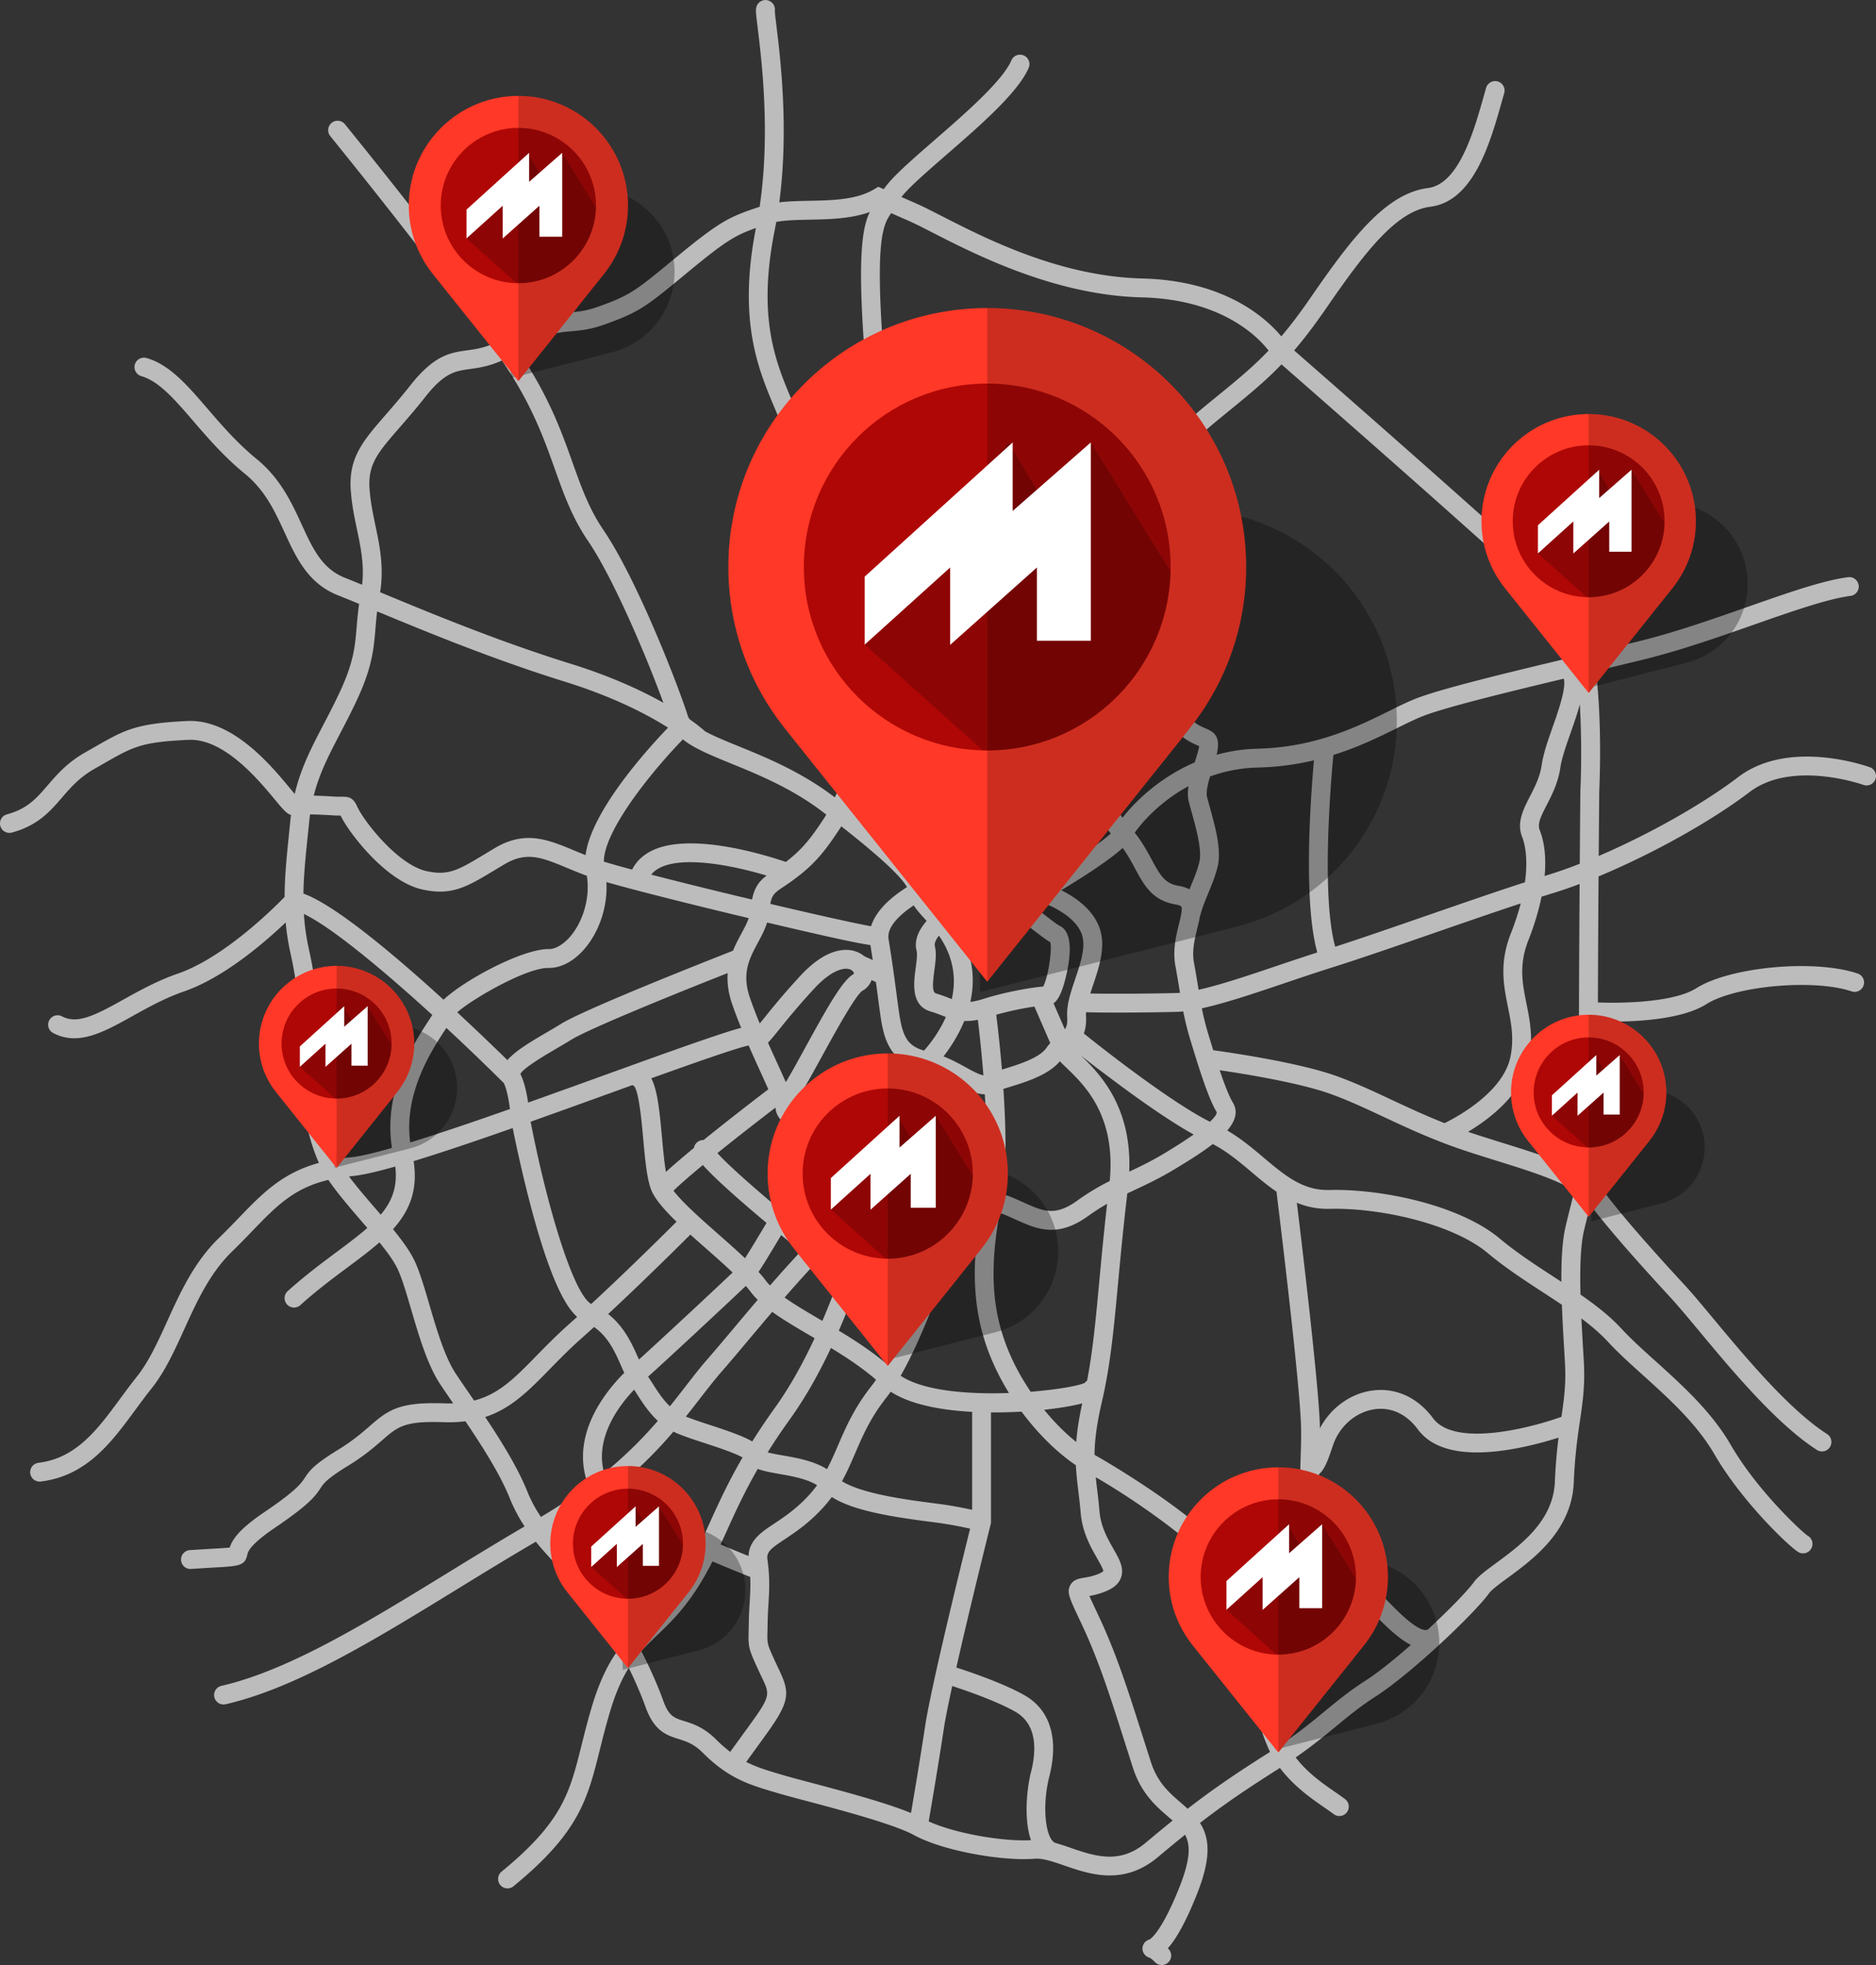 <svg xmlns="http://www.w3.org/2000/svg" width="288.7" height="302.337" viewBox="0 0 288.7 302.337"><rect x="0" y="0" width="288.7" height="302.337" fill="#333333" stroke="none"/><path fill="#BCBCBC" d="M287.744 118.042c-.505-.183-12.438-4.418-20.233 1.506-5.62 4.272-13.904 8.897-21.484 12.148.043-5.795.082-9.837.083-9.958.07-1.535.442-10.64-.518-18.5 2.497-.596 4.93-1.178 7.185-1.727 5.7-1.39 11.796-3.527 17.175-5.414 5.84-2.047 11.354-3.98 14.867-4.42a1.452 1.452 0 0 0-.36-2.88c-3.823.478-9.22 2.37-15.47 4.562-5.315 1.864-11.34 3.978-16.902 5.334-2.176.53-4.52 1.092-6.925 1.664-.61-3.43-1.55-6.36-2.98-7.912-4.24-4.594-36.284-32.64-43.023-38.528 1.5-1.747 3.067-3.793 4.85-6.378 5.862-8.497 10.77-15.052 16.11-15.73 6.677-.848 9.202-9.808 11.046-16.35l.32-1.132a1.45 1.45 0 0 0-2.79-.798l-.324 1.142c-1.532 5.437-3.847 13.653-8.62 14.26-6.532.83-11.852 7.858-18.13 16.96-1.622 2.353-3.062 4.24-4.438 5.86-2.333-2.802-8.673-8.594-21.413-8.905-12.67-.31-24.09-6.15-30.91-9.64-1.48-.755-2.756-1.408-3.744-1.843l-2.398-1.057c1.188-1.508 4.127-4.064 6.992-6.55 5.144-4.47 10.975-9.537 12.597-13.32a1.45 1.45 0 1 0-2.668-1.143c-1.36 3.172-7.168 8.217-11.834 12.27-4 3.477-6.662 5.83-7.798 7.548l-.847-.373-.643.385c-2.72 1.625-6.39 1.698-9.942 1.77-1.625.03-3.193.064-4.65.24 1.495-11.294.164-22.22-.444-27.202-.116-.957-.237-1.944-.244-2.257a1.452 1.452 0 0 0-2.81-.683c-.162.485-.118.896.174 3.29.613 5.024 1.98 16.24.3 27.535-4.487 1.497-5.883 2.044-12.497 7.49l-.964.794c-5.607 4.623-6.468 5.332-11.37 7.082-1.858.664-3.128.776-4.474.894-2.323.206-4.727.416-9.383 3.52-.024.017-.047.03-.07.046-8.45-12.068-24.298-31.59-25.064-32.53a1.45 1.45 0 1 0-2.252 1.83c.186.228 16.225 19.98 24.74 32.083-1.375.557-2.515.716-3.63.87-2.613.36-5.08.7-8.76 5.36-1.42 1.8-2.7 3.27-3.827 4.565-3.437 3.95-5.708 6.56-5.377 11.518.148 2.234.565 4.223.97 6.146.58 2.77 1.13 5.407.784 8.483-.95-.39-1.84-.75-2.672-1.083-3.51-1.394-4.947-4.522-6.61-8.145-1.533-3.335-3.27-7.114-6.936-10.105-3.01-2.453-5.436-5.27-7.577-7.758-3.133-3.64-5.84-6.78-9.384-7.794a1.45 1.45 0 0 0-.797 2.79c2.71.774 5.153 3.61 7.983 6.897 2.22 2.576 4.735 5.498 7.94 8.112 3.145 2.565 4.664 5.87 6.132 9.068 1.763 3.837 3.587 7.805 8.175 9.63 1 .397 2.1.845 3.282 1.332a60.04 60.04 0 0 0-.373 3.516c-.26 3.1-.466 5.548-2.717 10.3-.85 1.796-1.67 3.367-2.462 4.885-1.804 3.457-3.418 6.558-4.355 10.538-.242-.28-.523-.62-.79-.94-2.853-3.44-8.782-10.586-15.716-10.28-7.95.37-9.69 1.368-14.34 4.034-.436.25-.897.514-1.395.796-2.763 1.565-4.362 3.42-5.774 5.06-1.74 2.02-3.114 3.612-6.273 4.475a1.45 1.45 0 0 0 .763 2.8c4.014-1.095 5.89-3.274 7.708-5.38 1.32-1.53 2.683-3.114 5.007-4.43.502-.285.97-.552 1.407-.804 4.558-2.612 5.783-3.314 13.034-3.65 5.47-.273 10.793 6.153 13.348 9.234 1.148 1.384 1.768 2.125 2.447 2.324-.032.256-.064.51-.09.774l-.2 1.974c-.365 3.55-.687 6.705-.695 9.864-1.775 1.828-9.387 9.368-16.414 11.79-3.175 1.096-5.947 2.64-8.393 4-4.47 2.488-7.115 3.833-9.503 2.555a1.452 1.452 0 0 0-1.368 2.558c3.902 2.086 7.785-.075 12.283-2.578 2.34-1.303 4.994-2.78 7.927-3.792 6.102-2.104 12.347-7.48 15.635-10.613.144 1.553.384 3.144.756 4.816 1.245 5.6 1.203 8.554 1.15 12.296-.012.788-.023 1.603-.023 2.477 0 4.492.89 12.186 3.23 17.407-5.65 1.552-8.696 4.695-12.346 8.48-.946.98-1.925 1.996-3.016 3.052-3.846 3.73-5.958 8.372-7.998 12.86-1.45 3.193-2.822 6.208-4.698 8.552-.878 1.1-1.72 2.24-2.532 3.346-3.46 4.7-6.727 9.143-12.567 9.854a1.45 1.45 0 0 0 .35 2.88c7.084-.864 10.88-6.025 14.553-11.016.796-1.082 1.62-2.2 2.46-3.252 2.102-2.627 3.545-5.802 5.073-9.163 1.93-4.243 3.925-8.632 7.377-11.978a126.823 126.823 0 0 0 3.085-3.123c3.714-3.85 6.393-6.612 11.71-7.876 1.412 2.067 3.284 4.24 5.1 6.348l.9 1.045c-1.345 1.18-2.946 2.38-4.757 3.73-2.287 1.703-4.878 3.633-7.494 5.992a1.45 1.45 0 1 0 1.944 2.153c2.514-2.268 5.048-4.155 7.284-5.82 1.764-1.313 3.428-2.555 4.887-3.833 1.155 1.425 2.126 2.75 2.697 3.892.724 1.45 1.437 3.876 2.19 6.447 1.178 4.01 2.512 8.556 4.478 11.505.58.87 1.24 1.834 1.947 2.865l.04.057c-.43.014-.87.016-1.33 0-6.905-.24-8.606.96-11.5 3.48-1.14.995-2.56 2.232-4.862 3.648-3.6 2.214-4.344 3.108-5.142 4.318-.574.868-1.29 1.95-6.227 5.29-3.83 2.59-4.933 4.184-5.33 5.455-.51.05-1.375.102-2.392.162-.96.055-2.184.126-3.748.23a1.45 1.45 0 0 0 .193 2.896c1.554-.104 2.77-.174 3.723-.23 3.694-.214 4.572-.265 4.94-1.994.076-.36.31-1.456 4.24-4.114 5.415-3.664 6.268-4.955 7.02-6.095.5-.756.93-1.408 4.244-3.447 2.505-1.54 4.025-2.865 5.246-3.93 2.42-2.108 3.422-2.983 9.495-2.77a20.84 20.84 0 0 0 3.31-.14c2.618 3.88 5.365 8.19 6.828 11.85a24.067 24.067 0 0 0 2.28 4.327c-3.91 2.282-7.848 4.695-11.67 7.044-12.636 7.76-24.568 15.092-34.987 17.485a1.45 1.45 0 0 0 .652 2.828c10.882-2.5 23.012-9.952 35.855-17.84 3.895-2.394 7.91-4.855 11.878-7.165 1.33 1.652 2.772 3.147 4.194 4.62.837.866 1.704 1.763 2.53 2.675 1.944 2.145 4.144 5.595 6.072 9.18-1.537 2.076-2.968 4.805-4.226 9.07-.635 2.15-1.12 4.096-1.55 5.813-1.827 7.316-2.93 11.732-12.34 19.442a1.452 1.452 0 0 0 1.84 2.244c10.153-8.32 11.41-13.358 13.316-20.984.44-1.77.9-3.603 1.517-5.696.916-3.108 1.888-5.266 2.947-6.958 1.042 2.138 1.936 4.214 2.564 5.972 1.354 3.787 3.257 4.39 5.098 4.972 1.212.383 2.356.745 3.754 2.143 3.928 3.928 7.135 4.883 10.85 5.99l.592.176c.992.298 2.578.72 4.416 1.207 5.396 1.433 13.55 3.6 16.584 5.254 4.21 2.296 12.065 3.718 16.927 3.718.607 0 1.172-.02 1.684-.064 1.248-.102 2.84.456 4.562 1.046 2.08.716 4.436 1.526 6.978 1.526 2.742 0 5.18-.932 7.458-2.848a229.194 229.194 0 0 1 4.147-3.417c.864 1.62.82 3.844-.917 8.19-2.668 6.67-4.343 7.806-4.54 7.92a1.47 1.47 0 0 0-1.102 1.396 1.473 1.473 0 0 0 1.104 1.422c.062.03.34.184.833.685a1.45 1.45 0 0 0 2.066-2.038l-.1-.1c1.385-1.552 2.868-4.295 4.434-8.208 2.264-5.662 2.027-8.724.516-11.077 3.695-2.852 7.133-5.2 11.97-8.255l.33-.212c2.13 2.825 4.798 4.675 6.81 6.07.533.37 1.03.71 1.466 1.04a1.45 1.45 0 0 0 1.74-2.322 49.33 49.33 0 0 0-1.554-1.103c-1.907-1.32-4.215-2.924-6.04-5.296 2.594-1.8 4.51-3.38 6.252-4.817 1.904-1.57 3.702-3.052 6.09-4.587 5.48-3.52 15.27-12.843 17.418-15.852.396-.555 1.57-1.416 2.81-2.327 3.95-2.896 9.916-7.273 10.226-14.705.175-4.19.588-7.008.953-9.494.436-2.96.81-5.518.593-9.222l-.083-1.39c-.096-1.6-.2-3.354-.287-5.15 1.513 1.135 2.892 2.3 4.045 3.547 1.572 1.703 3.453 3.398 5.443 5.192 3.868 3.486 8.252 7.438 10.993 12.174 4.285 7.4 11.786 14.478 12.985 15.077a1.452 1.452 0 0 0 1.946-.648c.35-.7.08-1.546-.6-1.92-.878-.586-7.75-6.928-11.82-13.962-2.97-5.13-7.536-9.245-11.562-12.875-1.94-1.747-3.772-3.398-5.256-5.004-1.773-1.922-3.944-3.612-6.313-5.258-.097-3.817-.013-7.457.532-9.797.196-.84.406-1.68.617-2.52.122-.488.245-.98.366-1.474 2.472 3.27 6.508 7.933 12.337 14.247 1.17 1.27 2.667 3.064 4.398 5.145 5.026 6.038 11.91 14.306 18.13 18.304a1.446 1.446 0 0 0 2.005-.437 1.45 1.45 0 0 0-.437-2.005c-5.843-3.756-12.562-11.827-17.468-17.72-1.757-2.11-3.274-3.932-4.497-5.255-5.867-6.357-9.886-11-12.285-14.2a9.748 9.748 0 0 0-1.427-1.505c.47-2.45.753-5.012.554-7.788-.132-1.854-.164-8.79-.15-17.035.6.022 1.387.042 2.31.042 4.105 0 10.763-.39 14.385-2.68 4.498-2.844 16.617-3.91 22.355-1.966a1.45 1.45 0 1 0 .93-2.747c-6.597-2.235-19.596-1.05-24.838 2.263-3.44 2.175-11.315 2.34-15.137 2.188.02-6.515.06-13.543.102-19.395 8.11-3.367 17.194-8.378 23.265-12.993 6.527-4.96 17.38-1.127 17.488-1.088a1.45 1.45 0 0 0 1.857-.87 1.445 1.445 0 0 0-.868-1.85zm-55.688 36.887c.5 2.478.97 4.817.385 7.68-1.102 5.39-8.136 9.21-10.13 10.194-2.96-1.168-5.59-2.394-8.153-3.594-2.893-1.354-5.625-2.632-8.532-3.67-5.7-2.033-15.81-3.527-18.917-3.956-.232-.746-.463-1.495-.687-2.23a41.582 41.582 0 0 1-1.07-4.217c3.578-.78 8.066-2.294 12.745-3.875 2.398-.81 4.877-1.647 7.297-2.408 4.19-1.318 9.675-3.217 15.48-5.228 4.618-1.6 9.345-3.238 13.553-4.626a40.075 40.075 0 0 1-1.514 4.59c-1.81 4.598-1.12 8.025-.454 11.34zm-45.858 17.66c-5.89-2.94-16.34-11.106-19.404-13.582.267-.7.396-1.58.332-2.79a4.243 4.243 0 0 1 .004-.477c1.192.037 2.846.053 4.674.053 3.145 0 6.77-.045 9.29-.11.314-.01.65-.035.995-.07a44.72 44.72 0 0 0 1.157 4.586c1.394 4.574 2.748 8.855 4.004 10.928 0 .24-.207.676-1.052 1.462zm-25.513 44.314c2.37-.255 4.41-.606 5.86-.984-.514 2.36-.797 4.276-.923 5.94-1.725-1.388-3.402-3.078-4.937-4.956zm8.503-19.93c-.55 5.927-1.005 10.8-1.89 15.432-.13.1-.25.21-.338.348-.96.462-4.257 1.052-8.346 1.375-1.257-1.855-2.356-3.817-3.21-5.797-2.724-6.297-3.193-12.664-1.57-21.707.21.056.426.127.655.22.62.255 1.2.518 1.76.768 1.823.822 3.548 1.6 5.524 1.6 1.87 0 3.687-.683 5.718-2.145a32.115 32.115 0 0 1 2.885-1.855c-.503 4.405-.864 8.28-1.19 11.76zm-19.587 35.32a62.79 62.79 0 0 0-3.908-.736c-.594-.094-1.375-.195-2.28-.313-3.624-.47-10.78-1.4-13.838-3.353.787-1.416 1.403-2.847 2.036-4.318 1.154-2.68 2.347-5.45 4.79-8.543.225-.28.448-.59.67-.91 3.182 2.066 8.058 2.865 12.532 3.105v15.068zm-34.413 7.105a229.747 229.747 0 0 1-4.296-1.772c.3-.647.598-1.304.905-1.98 1.3-2.875 2.71-5.986 4.818-9.65.903.35 2.035.556 3.324.78 1.92.337 4.226.742 5.8 1.734-.425.582-.898 1.162-1.446 1.743-1.894 2.005-3.707 3.21-5.166 4.176-1.964 1.304-3.83 2.544-3.937 4.97zm-17.602-25.592l.353.548c.908 1.425 1.902 2.968 3.294 4.248a65.17 65.17 0 0 1-8.256 8.04c-1.508-5.42 2.292-10.41 4.61-12.836zM81.66 172.583c4.186-1.486 8.477-3.038 12.626-4.537l3.044-1.1c.074.055.154.103.24.143.753.815 1.168 5.4 1.418 8.154.282 3.114.548 6.057 1.21 7.78.55 1.424 2.02 3.113 3.917 4.948-2.25 2.243-7.773 7.703-13.126 12.65-2.768-1.504-6.847-15.186-9.33-28.04zm-18.534 3.193c-1.01-7.57 3.26-14.1 5.38-17.343l.184-.282a361.633 361.633 0 0 1 8.848 8.492c.437.913.757 2.567.94 3.985-5.576 1.965-10.942 3.79-15.352 5.15zm-15.75-47.338l.203-1.98c.038-.397.086-.78.14-1.158.805.01 1.89.047 3.353.14.59.036 1.022.04 1.345.04.165.332.412.798.814 1.424 1.9 2.957 6.8 8.84 11.737 9.942 4.543 1.015 6.877-.39 11.114-2.943.483-.29.996-.6 1.546-.926 3.42-2.026 5.747-1.058 9.604.545.928.386 1.96.813 3.083 1.224.578 3.868-.897 7.32-2.42 9.18-1.09 1.33-2.395 2.11-3.435 2.095-3.923-.062-12.828 4.638-16.206 7.788-7.487-6.83-16.668-14.573-21.56-16.327.04-2.81.336-5.694.68-9.042zm57.71-14.68c1.716 1.384 4.31 2.445 7.468 3.734 4.197 1.714 9.422 3.845 14.226 7.55l.382.295c-.076.125-.144.247-.23.377-2.26 3.48-3.646 5.097-5.997 6.9-3.1-1.058-14.805-4.708-20.732-1.675-1.33.68-2.31 1.638-2.927 2.855-1.795-.48-3.284-.898-4.344-1.226-.023-4.592 6.922-13.402 12.154-18.81zm57.826-14.168l.02-.037c.512.082 1.13.146 1.91.224 3.86.38 11.042 1.092 12.556 5.71 2.19 6.678 4.572 8.193 6.825 9.17.112.05.22.096.316.142-.063.57-.427 1.697-.682 2.483a.44.44 0 0 0-.006.02c-5.44 2.336-9.214 6.085-11.11 8.512-.824-1.16-1.457-2.342-2.032-3.423-1.207-2.266-2.345-4.406-4.725-4.406a3.87 3.87 0 0 0-.792.083c-1.03.21-3.002.36-5.625.435.747-7.954 1.85-15.927 3.344-18.915zm39.81 46.95c-1.995.644-4 1.314-5.957 1.974-4.57 1.545-8.95 3.023-12.313 3.768l-.023-.148c-.184-1.132-.392-2.416-.69-4.034-.335-1.812.114-3.634.51-5.24.14-.572.275-1.13.372-1.676 0-.005.004-.01.005-.016.285-1.243.797-2.486 1.34-3.803.553-1.347 1.125-2.737 1.446-4.157.573-2.542-.432-6.15-1.24-9.052a91.28 91.28 0 0 1-.408-1.5c-.194-.74.09-1.975.45-3.188a23.18 23.18 0 0 1 7.352-1.377 41.59 41.59 0 0 0 8.64-1.112c-.517 5.74-1.677 21.718.514 29.563zm-31.944 35.165a35.866 35.866 0 0 0-4.982 3.008c-1.513 1.09-2.792 1.597-4.022 1.597-1.354 0-2.67-.592-4.335-1.34-.587-.265-1.2-.54-1.853-.808a8.115 8.115 0 0 0-1.26-.405c.615-4.57.456-10.747.086-16.222.26-.082.53-.166.806-.25 2.738-.84 6.108-1.88 7.882-3.998.275.282.58.575.916.898 2.91 2.79 7.726 7.42 6.76 17.52zm-34.426 28.065c-2.28-1.913-4.81-3.558-7.268-5.044.85-1.95 1.614-3.87 2.3-5.706 3.32 2.62 6.06 4.745 7.406 5.783-.785 1.768-1.607 3.464-2.438 4.967zm-20.588 12.005c-1.404-.82-3.546-1.56-6.396-2.494-1.434-.47-2.797-.916-3.817-1.336.777-.97 1.507-1.91 2.21-2.817 1.14-1.475 2.22-2.868 3.3-4.102 1.18-1.35 2.61-3.052 4.125-4.856a712.48 712.48 0 0 1 3.655-4.33c1.684 1.216 3.714 2.406 5.91 3.692l.61.358c-1.746 3.747-3.786 7.48-6.125 10.73a97.563 97.563 0 0 0-3.47 5.155zm-15.38-8.978c-.217-.34-.43-.67-.645-.995 2.744-2.45 11.705-10.783 15.036-13.952.277.312.527.614.737.896.316.426.684.837 1.094 1.242-1.276 1.496-2.504 2.958-3.644 4.314-1.505 1.792-2.926 3.484-4.087 4.812-1.137 1.3-2.242 2.725-3.41 4.235-.75.968-1.533 1.977-2.374 3.02-1.074-1.022-1.903-2.308-2.707-3.573zm3.26-29.6c1.103-1.065 2.715-2.458 4.52-3.952 1.293 1.454 3.987 4.04 9.797 8.91-.278.46-.56.928-.842 1.4-.893 1.486-1.803 3.003-2.47 4.03-1.224-1.16-2.61-2.383-4.04-3.642-2.64-2.325-5.56-4.9-6.965-6.747zM70.365 155.75c2.52-2.21 10.748-6.882 14.042-6.828 1.99.04 4.06-1.115 5.733-3.157 1.802-2.197 3.41-5.845 3.182-10.05 4.833 1.39 14.3 3.736 21.856 5.537a.838.838 0 0 1 .042.01c-.262.762-.677 1.54-1.138 2.398-.43.8-.893 1.66-1.277 2.613-1.5.587-22.547 8.834-26.425 11.23-.694.43-1.445.87-2.203 1.313-2.452 1.437-4.82 2.828-6.093 4.288-1.73-1.69-4.488-4.36-7.718-7.354zm63.586-10.345c.135.853.252 1.607.356 2.297l-1.314-.587a4.045 4.045 0 0 0-1.29-.728c-1.45-.492-4.492-.65-8.586 3.8-2.702 2.936-4.44 5.1-5.59 6.533-.207.257-.414.515-.608.753a69.412 69.412 0 0 1-1.517-3.97c-1.292-3.77-.065-6.053 1.235-8.47.532-.988 1.072-2 1.413-3.1 9.486 2.243 13.82 3.173 15.902 3.472zm20.544-7.98c4.962.533 10.66 2.844 11.953 6.233.723 1.902-.144 4.474-.982 6.96-.687 2.037-1.335 3.96-1.24 5.752.057 1.09-.04 1.568-.365 1.98l-1.73-3.984c.65-.446 1.305-1.553 1.923-4.175.7-2.96 1.106-6.704-.923-7.72-.424-.21-1.236-.834-2.022-1.437-2.427-1.863-4.274-3.182-5.93-3.182-.428 0-.824.09-1.18.27-.086.042-.39.144-1.334.144-.456 0-.946-.02-1.45-.042-.574-.025-1.162-.05-1.735-.05-1.4 0-3.162.133-4.345 1.168-.103.09-.232.2-.38.32-.01.01-.025.02-.037.03-.81-.852-1.304-1.456-1.6-1.864.413-.21.783-.384 1.075-.51l.074-.032c.543-.27 1.542-.404 2.967-.404 1.806 0 4.117.21 7.262.546zm-.306 27.14c-.31-3.7-.672-6.8-.877-8.443a48.57 48.57 0 0 1 5.874-1.256l2.44 5.613c-.202.228-.406.484-.613.774-1.11 1.556-4.31 2.538-6.646 3.255l-.178.054zm-17.196 15.296c-1.368-1.762-3.24-3.102-5.21-4.316 3.753-3.043 8.408-8.86 10.066-10.996.166.042.324.09.5.128 1.753.38 3.326 1.227 4.72 1.994-1.26 1.882-5.608 8.234-10.076 13.19zm-3.64 3.64s-.002 0-.002.002c-.604.525-1.197.994-1.765 1.385-1.906 1.307-4.072 3.266-6.32 5.532-1.22-.994-2.398-1.96-3.526-2.897 2.462-4.002 5.417-8.513 7.435-10.166 2.335 1.384 4.492 2.77 5.79 4.642a34.38 34.38 0 0 1-1.61 1.5zm-1.52 4.827a136.23 136.23 0 0 1-1.847 5.896c-.83-.662-1.65-1.32-2.458-1.97 1.508-1.515 2.96-2.856 4.303-3.926zm-13.992 8.692c-.314-.425-.696-.872-1.112-1.33.668-.975 1.574-2.474 2.875-4.642.195-.325.4-.665.61-1.018.94.776 1.952 1.604 3.032 2.48a183.56 183.56 0 0 0-4.744 5.273 7.61 7.61 0 0 1-.66-.764zm16.833-45.978c.04.018.08.025.118.04.087.638.173 1.28.266 1.975.105.796.22 1.66.357 2.66.445 3.27 1.058 6.015 3.65 7.68-2.5 3.17-7.04 8.546-9.987 10.562-.91-.487-1.87-.934-2.808-1.366-1.42-.655-3.798-1.753-4.028-2.322a4.28 4.28 0 0 0-.076-.453c.843-1 2.007-3.064 4.31-7.265 1.933-3.528 5.17-9.433 6.246-10.118a3.046 3.046 0 0 0 1.405-1.64l.545.245zm-3.903-1.907c.406.137.61.42.63.624.005.064.003.09-.087.14-1.625.903-3.873 4.856-7.382 11.26-.998 1.82-2.15 3.923-3.005 5.338-.355-.81-.783-1.752-1.284-2.85-.458-1.006-.956-2.1-1.458-3.23.444-.442.944-1.06 1.604-1.88 1.127-1.403 2.83-3.522 5.463-6.386 2.526-2.748 4.508-3.36 5.52-3.017zm-11.416 21.425c.214 2.136 2.756 3.31 5.7 4.668.478.22.96.444 1.434.673-2.056 2.057-4.417 5.565-6.998 9.746-4.303-3.622-7.6-6.576-9.088-8.232 3.378-2.73 6.945-5.48 8.928-7 .012.054.02.104.024.146zm29.26-6.35c-.985-.543-2.13-1.17-3.417-1.678.987-1.27 2.257-3.158 3.195-5.452.094.003.184.01.28.01.565 0 1.167-.067 1.807-.19.218 1.792.567 4.912.86 8.54-.652-.094-1.66-.645-2.725-1.23zm-2.668-10.697a23.245 23.245 0 0 0-1.914-.672c-.635-.186-.486-1.705-.244-3.52.18-1.357.353-2.64.082-3.726-.12-.48.175-1.064.62-1.64 2.398 3.455 2.64 6.85 1.982 9.758-.17-.064-.34-.127-.526-.2zm.654-11.613c.003 0 .006-.004.01-.006.167-.14.316-.265.436-.37.342-.298 1.16-.448 2.435-.448.533 0 1.08.023 1.61.046.547.022 1.08.045 1.575.045 1.16 0 1.932-.124 2.55-.41.827.047 2.97 1.69 4.13 2.58.874.67 1.64 1.26 2.274 1.617.328 1.03-.29 5.302-1.08 6.827-1.812.147-5.744.802-9.266 1.924-.734.234-1.375.378-1.95.443.81-3.646.475-7.926-2.724-12.247zm-5.996-2.604c.46.676 1.12 1.46 2 2.388-1.095 1.256-1.99 2.852-1.55 4.613.137.55-.01 1.66-.14 2.638-.31 2.305-.774 5.786 2.3 6.69.62.182 1.16.39 1.685.594l.657.248c-1.07 2.433-2.563 4.284-3.365 5.174-2.702-.795-3.36-2.35-3.9-6.317-.137-.997-.25-1.857-.358-2.65-.348-2.61-.6-4.497-1.194-8.215-.294-1.836 1.75-3.747 3.866-5.164zm-24.873-.895a871.987 871.987 0 0 1-15.517-3.83c.33-.42.762-.767 1.308-1.045 3.788-1.94 11.648-.252 16.455 1.188-1.143.866-1.853 1.765-2.247 3.688zm-35.65 26.836c.48-.94 3.764-2.864 5.56-3.916.778-.456 1.55-.907 2.263-1.35 2.738-1.692 15.986-7.07 24.076-10.258-.1 1.387.063 2.945.675 4.73.417 1.215.896 2.46 1.4 3.696-1.21.312-2.862.853-5.147 1.626-4.06 1.376-9.67 3.403-15.61 5.55a2359.77 2359.77 0 0 1-12.027 4.323c-.21-1.426-.577-3.194-1.19-4.4zm35.12-4.392a276.132 276.132 0 0 0 1.8 4.007c.416.914.853 1.872 1.237 2.746-1.818 1.385-6.032 4.618-9.963 7.803-.2-.008-.402.024-.598.103a1.45 1.45 0 0 0-.88 1.102c-1.623 1.336-3.128 2.617-4.313 3.7-.26-1.47-.438-3.42-.61-5.324-.384-4.235-.72-7.325-1.652-9.077 6.6-2.37 12.757-4.533 14.978-5.06zm11.014 42.185c-1.986-1.164-3.91-2.29-5.476-3.4 1.57-1.805 3.18-3.61 4.765-5.29 1.178.947 2.342 1.878 3.468 2.773-.71 1.953-1.52 4.018-2.42 6.114l-.336-.198zm13.75-.982a762.365 762.365 0 0 1-7.552-5.897c1.83-5.283 2.9-9.457 3.23-10.81.25-.227.505-.46.758-.702 1.617 2.465 4.86 4.985 7.848 5.682-.785 2.41-2.366 7.067-4.284 11.728zm6.527-14.57a1.685 1.685 0 0 1-.708.13c-2.294 0-6.104-2.712-7.274-5.11 5.16-5.55 10.152-12.973 11.18-14.525.618.236 1.222.386 1.83.386l.03-.002c.347 5.394.473 11.342-.168 15.514-1.206.423-2.088 1.265-2.89 2.04-.646.626-1.257 1.217-2 1.565zm19.53-27.18l-.007-.006.008.007zm3.136-17.673c-.918-2.41-3.125-4.303-5.84-5.663 2.98-1.79 7.218-4.473 9.45-6.497.78 1.072 1.36 2.142 1.92 3.186 1.358 2.525 2.64 4.91 6.223 5.506.587.1.828.252.878.328.222.335-.113 1.69-.357 2.68-.444 1.798-.998 4.038-.546 6.465a169.055 169.055 0 0 1 .702 4.12c-.197.016-.39.03-.573.034-4.008.104-10.05.14-13.232.073.137-.427.284-.865.434-1.31.953-2.836 2.035-6.047.94-8.922zm13.795-19.234c.125.48.27 1 .422 1.545.68 2.45 1.616 5.807 1.203 7.636-.266 1.18-.768 2.4-1.3 3.69l-.232.573c-.46-.25-1.01-.43-1.66-.54-2.084-.347-2.815-1.55-4.14-4.017-.69-1.28-1.46-2.702-2.622-4.157 1.228-1.76 4.038-4.87 8.27-7.165-.123.854-.137 1.682.06 2.436zm-17.18-2.478a.975.975 0 0 1 .21-.024c.637 0 1.378 1.393 2.163 2.868.707 1.328 1.563 2.925 2.793 4.492-1.734 1.606-6.582 4.77-11.028 7.36a26.4 26.4 0 0 0-1.48-.417c.13-3.185.42-8.326.878-13.775 2.428-.065 5-.205 6.464-.503zm-10.22 13.726c-.25-.035-.502-.07-.75-.096a227.65 227.65 0 0 0-2.408-.247 1.448 1.448 0 0 0 0-1.08c-1.464-3.623-3.18-9.546-2.407-11.365.063-.146.118-.306.17-.47 1.034.04 2.934.082 5.198.082.316 0 .665 0 1.03-.003-.495 6.008-.75 11.26-.834 13.178zm-7.74-16.403a64.216 64.216 0 0 0-5.768-.28c-.99 0-1.932.038-2.847.094-2.767-5.656-5.47-12.364-6.023-22.668-.024-.452-.062-.885-.095-1.325 1.042 3.147 5.94 7.575 11.326 12.22 1.116.963 2.374 2.05 2.703 2.413.42 1.08.99 6.098.704 9.545zm-5.768 2.622a60.8 60.8 0 0 1 5.137.235c-1.113 3.585 1.628 10.96 2.427 12.973a37.165 37.165 0 0 0-2.376-.085c-.762 0-1.43.037-2.025.11.177-1.328-.096-3.383-1.743-7.278-.826-1.952-1.784-3.836-2.798-5.83-.018-.033-.034-.064-.05-.098.467-.015.94-.027 1.427-.027zm-3.964 1.438c.99 1.948 1.925 3.788 2.71 5.646 2.032 4.804 1.568 5.877 1.37 6.335-.083.19-.153.39-.202.596-1.337-2.23-4.627-5.252-11.136-10.358.018-.04.04-.087.055-.126.754-1.74 1.008-2.327 4.88-3.03.545-.1 1.124-.18 1.72-.25.203.402.403.798.603 1.19zm1.49 14.196c-2.2 1.382-4.736 3.46-5.52 6.02-2.532-.46-8.658-1.83-15.51-3.442.258-1.444.718-1.755 2.057-2.652.422-.282.9-.602 1.444-1.002 3.035-2.225 4.676-4.045 7.322-8.117.038-.058.065-.108.1-.166 3.84 3.016 8.956 7.226 10.107 9.36zm-33.33 53.457c.79.71 1.612 1.438 2.447 2.173 1.4 1.233 2.822 2.488 4.055 3.658-3.12 2.97-11.266 10.548-14.418 13.394l-.065-.146c-.935-2.13-2.145-4.87-4.67-6.858 5.246-4.877 10.52-10.097 12.65-12.22zm-2.604 30.31c.072.036.136.078.21.112 1.195.548 2.856 1.09 4.615 1.667 1.783.584 4.54 1.487 5.81 2.2-2.27 3.903-3.755 7.186-5.125 10.213-.314.695-.62 1.366-.924 2.026-6.265-2.758-11.77-5.553-13.815-7.255a67.42 67.42 0 0 0 9.23-8.963zm16.796 3.663c-.702-.123-1.627-.285-2.3-.466 1-1.602 2.138-3.308 3.455-5.14 2.41-3.348 4.5-7.134 6.287-10.925 2.39 1.454 4.812 3.058 6.94 4.89-.232.337-.464.66-.694.952-2.682 3.393-4.008 6.475-5.18 9.195-.546 1.27-1.065 2.464-1.676 3.618-2.047-1.284-4.65-1.743-6.83-2.125zm18.172-12.253c4.037-7.08 7.737-18.33 8.712-21.403a3.66 3.66 0 0 0 .4-.16c1.187-.552 2.04-1.38 2.793-2.11.063-.06.122-.115.18-.173-1.345 8.69-.705 15.302 2.045 21.664a38.082 38.082 0 0 0 2.537 4.835c-6.186.22-13.15-.3-16.667-2.653zm27.75-49.256c1.28 1.02 3.146 2.444 5.876 4.47 3.42 2.535 7.906 5.704 11.46 7.667-1.077.756-2.467 1.662-4.264 2.753-2.134 1.295-3.93 2.16-5.648 2.965.396-9.95-4.455-14.993-7.423-17.854zm53.164-21.525c-5.177 1.793-10.09 3.494-14.042 4.77-2.157-7.77-.686-25.24-.283-29.5 3.895-1.222 7.117-2.808 9.796-4.134 1.523-.752 2.84-1.403 4.016-1.86 3.49-1.358 12.706-3.61 21.64-5.745.425 1.38-.863 5.04-1.67 7.34-.755 2.144-1.468 4.168-1.718 5.903-.27 1.866-1.058 3.4-1.822 4.887-1.018 1.98-2.07 4.025-1.184 6.243.313.785.964 3.028.422 6.948-4.605 1.494-9.95 3.346-15.156 5.15zm17.428-13.174c-.378-.942.134-2.02 1.07-3.84.79-1.537 1.775-3.453 2.113-5.8.21-1.452.908-3.435 1.583-5.352.52-1.476 1.04-2.966 1.406-4.375.3 5.153.224 10.385.086 13.313-.006.58-.05 5.078-.094 11.233a69.204 69.204 0 0 1-4.842 1.707l-.564.175c.244-2.747 0-5.162-.758-7.06zm3.1-33.297c1.072 1.162 1.81 3.605 2.313 6.61-10.145 2.416-20.415 4.88-24.405 6.432-1.296.505-2.666 1.182-4.25 1.965-4.74 2.346-11.232 5.557-20.21 5.77-2.25.055-4.34.396-6.27.93.38-1.575.373-2.924-.897-3.663-.313-.182-.637-.322-.95-.458-1.375-.6-3.257-1.417-5.225-7.417-2.103-6.415-10.51-7.247-15.025-7.693-.24-.023-.495-.05-.746-.076C168.62 89.15 176.65 76.67 179.88 72.9a38.104 38.104 0 0 0 2.478-3.192c1.024-1.45 1.587-2.25 5.71-5.623l1.094-.893c3.12-2.546 5.572-4.553 8.047-7.128 6.517 5.7 38.744 33.912 42.84 38.35zm-96.513-58.62c6.58 3.364 18.83 9.63 32.163 9.955 12.304.3 17.882 6.067 19.523 8.188-2.43 2.543-4.828 4.505-7.896 7.01l-1.098.895c-4.428 3.623-5.11 4.59-6.243 6.195-.527.746-1.125 1.593-2.312 2.98-3.543 4.134-12.69 18.43-16.692 25.99-.24.453-.465.887-.666 1.29-1.753 3.506-2.927 12.18-3.675 20.26a157.51 157.51 0 0 1-5.963-.06c.36-4.29-.394-10.127-1.064-11.284-.302-.52-1.036-1.167-3.312-3.13-3.05-2.63-10.19-8.79-10.527-11.146-.09-.637-.045-.723.254-1.287 1.027-1.94 2.94-5.55.682-28.824-2.454-25.29-.966-28.052.438-30.037l2.797 1.233c.91.4 2.153 1.035 3.59 1.772zm-18.906-2c2.99-.06 6.292-.128 9.223-1.176-1.38 2.822-2.154 8.608-.03 30.485 2.174 22.406.4 25.756-.358 27.187-.276.52-.495.993-.583 1.602-1.162-10.444-4.734-17.312-7.42-22.452-1.02-1.958-1.905-3.648-2.537-5.265a101.7 101.7 0 0 0-1.056-2.567c-2.51-5.946-5.35-12.688-2.645-26.215.083-.42.163-.838.237-1.257 1.5-.268 3.294-.305 5.17-.342zM79.823 54.016c4.04-2.693 5.89-2.855 8.03-3.044 1.4-.122 2.985-.26 5.195-1.05 5.38-1.923 6.427-2.786 12.24-7.578l.96-.794c5.422-4.463 6.928-5.36 10.084-6.47-2.79 14.233.342 21.675 2.865 27.658.358.848.706 1.674 1.028 2.497.69 1.763 1.65 3.602 2.668 5.55 3.01 5.763 6.757 12.934 7.39 24.755.552 10.29 3.123 17.12 5.85 22.828-.297.044-.603.085-.888.137-4.736.86-5.824 2.117-6.776 4.178-5.09-3.903-10.48-6.105-14.814-7.874-1.942-.792-3.75-1.53-5.145-2.285-.314-.284-1.097-.956-2.398-1.873a2.116 2.116 0 0 1-.27-.533c-1.32-4.23-7.728-20.848-12.95-28.528-2.243-3.298-3.417-6.59-4.775-10.402-1.51-4.233-3.22-9.032-6.8-14.79a81.83 81.83 0 0 0-1.527-2.356c.01-.008.023-.015.034-.023zm-22.04 26.878c-.384-1.825-.78-3.712-.915-5.743-.25-3.764 1.29-5.537 4.67-9.42 1.15-1.32 2.454-2.818 3.918-4.672 2.955-3.743 4.602-3.97 6.88-4.285 1.346-.186 2.928-.408 4.91-1.31.6.89 1.14 1.717 1.604 2.464 3.415 5.494 5.07 10.137 6.53 14.233 1.365 3.833 2.655 7.454 5.107 11.06 4.003 5.886 9.194 18.296 11.6 24.91-3.345-1.883-8.053-4.08-14.322-6.027-11.007-3.42-21.28-7.676-28.778-10.783l-.487-.202c.604-3.904-.067-7.116-.72-10.225zm-5.5 32.07c.807-1.543 1.64-3.14 2.514-4.986 2.476-5.228 2.712-8.04 2.986-11.3.07-.833.142-1.685.255-2.61 7.538 3.122 17.81 7.37 28.868 10.806 7.55 2.347 12.74 5.08 15.9 7.077-3.39 3.534-11.834 12.932-12.695 19.615-.606-.24-1.19-.483-1.764-.722-4.038-1.68-7.526-3.13-12.196-.362-.557.33-1.076.643-1.564.94-4.058 2.442-5.577 3.356-8.985 2.595-3.698-.825-8.052-5.762-9.928-8.68a10.91 10.91 0 0 1-.775-1.395c-.553-1.176-1.167-1.37-2.276-1.363-.305.004-.724.01-1.366-.032a78.783 78.783 0 0 0-2.973-.136c.866-3.428 2.303-6.188 4.003-9.448zm-3.536 48.554c0-.86.01-1.66.022-2.437.054-3.775.1-7.036-1.217-12.966a35.316 35.316 0 0 1-.783-5.494c4.225 2.003 12.143 8.59 19.757 15.537-.137.214-.285.44-.446.688-2.363 3.613-7.152 10.946-5.76 19.767-2.778.795-4.997 1.32-6.39 1.45-.68.064-1.318.15-1.94.247-2.342-4.7-3.242-12.54-3.242-16.793zm4.964 19.492c.167-.02.32-.043.49-.06 1.504-.142 3.793-.67 6.63-1.47.368 3.08-.484 5.33-2.24 7.403-.254-.294-.51-.59-.766-.89-1.434-1.66-2.903-3.366-4.114-4.984zm18.384 33.218a285.33 285.33 0 0 1-1.927-2.835c-1.72-2.582-2.987-6.9-4.106-10.714-.79-2.698-1.538-5.247-2.378-6.928-.713-1.426-1.86-2.984-3.205-4.63 2.492-2.767 3.865-5.94 3.177-10.475 4.374-1.334 9.66-3.126 15.245-5.09.467 2.327 1.58 7.62 3.047 13.018 2.932 10.79 5.213 14.58 6.868 16.037-.432.39-.86.775-1.282 1.15-1.933 1.718-3.566 3.388-5.008 4.863-3.292 3.367-5.754 5.885-9.568 6.862l-.863-1.26zm2.573 3.79c4.02-1.32 6.748-4.106 9.933-7.363 1.477-1.51 3.004-3.073 4.86-4.724.64-.568 1.296-1.16 1.96-1.763 2.214 1.54 3.254 3.9 4.186 6.023.155.354.308.695.463 1.03-2.71 2.682-8.497 9.596-5.523 17.316a83.498 83.498 0 0 1-7.306 4.852c-.802-1.203-1.52-2.49-2.1-3.936-1.443-3.603-3.973-7.685-6.473-11.434zm16.66 24.542c-.858-.947-1.74-1.86-2.596-2.745-1.307-1.354-2.577-2.68-3.743-4.09a86.61 86.61 0 0 0 7.1-4.714c1.367 1.272 4.575 3.422 12.607 7.062.765.347 1.527.686 2.275 1.014-.824 1.62-1.72 3.187-2.833 4.775-1.77 2.524-3.43 4.113-5.034 5.65-.625.598-1.24 1.19-1.848 1.822-1.91-3.436-4.03-6.677-5.928-8.772zm13.963 22.236c-1.58-.5-2.372-.75-3.24-3.18-.784-2.198-1.97-4.872-3.35-7.577.757-.85 1.558-1.618 2.41-2.436 1.628-1.558 3.472-3.322 5.404-6.078 1.252-1.785 2.23-3.513 3.126-5.29a270.65 270.65 0 0 0 5.81 2.383c.066 1.404-.006 2.65-.088 4.02-.06.986-.122 2.006-.134 3.164-.005.487-.015.894-.023 1.243-.06 2.417-.002 2.645 1.57 6.053.162.35.316.67.458.968 1.243 2.594 1.374 2.866-1.73 7.148l-3.13 4.323a20.588 20.588 0 0 1-2.15-1.887c-1.902-1.898-3.582-2.43-4.933-2.857zm15.153 8.297l-.598-.178c-1.802-.537-3.408-1.02-5.01-1.83l3.016-4.165c3.762-5.192 3.742-6.462 1.998-10.104a69.33 69.33 0 0 1-.44-.93c-1.35-2.93-1.35-2.93-1.305-4.766.008-.36.02-.782.024-1.285.01-1.086.07-2.07.13-3.02.1-1.675.192-3.283.027-5.24 0-.02-.003-.04-.005-.06a25.11 25.11 0 0 0-.168-1.478c-.175-1.213.304-1.656 2.615-3.188 1.58-1.05 3.55-2.355 5.672-4.604a20.895 20.895 0 0 0 1.607-1.92c3.297 2.11 9.187 3.038 15.028 3.796.875.114 1.63.21 2.202.302 1.79.282 3.148.565 4.056.775-1.335 5.364-6 24.288-6.92 30.36a771.46 771.46 0 0 1-2.18 13.387c-3.903-1.61-10.44-3.35-15.424-4.674-1.813-.48-3.38-.896-4.327-1.18zm22.475 7.144c.426-2.476 1.5-8.8 2.326-14.24.227-1.497.698-3.84 1.297-6.59 2.345.767 6.912 2.355 9.712 3.955 3.437 1.964 3.215 6.096 2.423 9.216-.662 2.612-1.146 7.32-.017 10.537-.35.02-.718.035-1.122.035-4.176 0-10.73-1.153-14.618-2.913zm33.43 3.253c-1.73 1.458-3.56 2.167-5.588 2.167-2.058 0-4.08-.695-6.035-1.368a44.69 44.69 0 0 0-2.3-.742l-.003-.002c-1.44-.472-2.168-5.393-.934-10.253 1.47-5.79.122-10.21-3.796-12.45-3.165-1.808-8.17-3.524-10.52-4.283 2.163-9.584 5.243-21.88 5.286-22.054l.044-.174v-17.02l.43.003h.075c1.436 0 2.847-.045 4.202-.125 2.45 3.316 5.36 6.202 8.36 8.25.066 1.375.218 2.663.385 4.048.125 1.04.255 2.113.36 3.34.256 2.954 1.55 5.22 2.493 6.876.42.74.997 1.75.98 2.023-.002.002-.11.157-.622.376-.97.417-1.727.54-2.334.64-.78.127-1.663.27-2.13 1.16-.56 1.06-.138 1.957 1.433 5.29l.313.664c2.638 5.61 4.323 10.9 6.655 18.224.397 1.248.812 2.548 1.25 3.913 1.273 3.956 3.604 5.957 5.475 7.565.218.187.428.368.63.546a236.11 236.11 0 0 0-4.11 3.386zm6.414-5.203c-.33-.31-.68-.62-1.042-.93-1.76-1.513-3.58-3.077-4.603-6.253-.438-1.362-.853-2.66-1.248-3.904-2.367-7.428-4.077-12.794-6.796-18.577l-.313-.666c-.444-.944-.852-1.808-1.107-2.41a11.49 11.49 0 0 0 2.658-.776c1.19-.51 1.916-1.193 2.218-2.093.487-1.45-.294-2.822-1.2-4.41-.855-1.5-1.92-3.37-2.122-5.69a95.783 95.783 0 0 0-.37-3.435 108.64 108.64 0 0 1-.213-1.866c7.718 4.465 20.147 13.407 20.563 17.563.54 5.394 3.612 19.124 6.256 24.703-.12.078-.24.154-.365.233-4.913 3.102-8.49 5.554-12.315 8.51zm27.394-19.725c-2.535 1.63-4.396 3.164-6.367 4.79-1.735 1.43-3.516 2.896-5.91 4.565-2.287-5.12-5.267-17.947-5.808-23.367-.773-7.73-22.976-20.344-23.2-20.468-.143-.08-.287-.17-.432-.255.02-2.138.308-4.62 1.144-8.204 1.307-5.61 1.83-11.244 2.494-18.377.37-3.965.787-8.443 1.407-13.63.36-.172.72-.342 1.085-.513 1.924-.9 3.916-1.832 6.368-3.32 1.842-1.12 3.955-2.404 5.694-3.765 2.19 1.128 4.096 2.73 5.945 4.29 1.248 1.053 2.51 2.117 3.864 3.037.533 4.334 3.506 28.724 3.767 35.762.062 1.716.006 3.44-.05 5.106V224.296c-.194 5.85-.368 11.896 4.915 17.26 1.278 1.298 2.53 2.65 3.74 3.957 3.203 3.458 5.89 6.354 8.31 7.568-2.505 2.2-5.027 4.235-6.966 5.482zm20.083-18.077c-1.56 1.144-2.793 2.046-3.46 2.98-.885 1.24-3.7 4.143-6.952 7.165a.627.627 0 0 1-.454.163c-1.764-.053-5.31-3.878-8.434-7.255-1.226-1.322-2.494-2.69-3.804-4.02-3.78-3.84-4.216-8.016-4.145-12.725.847-.672 1.425-2.245 2.11-4.33.966-2.95 3.44-5.157 6.305-5.62 2.594-.42 5.004.67 6.783 3.07 2.396 3.237 7.236 4.268 14.38 3.066 2.863-.483 5.5-1.227 7.277-1.79a79.17 79.17 0 0 0-.567 6.808c-.25 6.04-5.33 9.766-9.04 12.487zm10.507-32.297l.082 1.386c.194 3.322-.123 5.6-.537 8.415-5.048 1.798-16.45 4.683-19.772.198-2.42-3.27-5.912-4.802-9.578-4.21-3.3.534-6.204 2.727-7.822 5.77-.005-.25-.006-.498-.016-.75-.24-6.472-2.63-26.547-3.53-33.942 1.505.614 3.152.978 5.02.93 7.73-.197 18.98 2.298 24.37 6.82 2.632 2.207 5.61 4.15 8.49 6.027.988.645 1.962 1.28 2.907 1.916.092 2.526.245 5.084.387 7.438zm-1.71-11.786c-2.807-1.83-5.71-3.725-8.208-5.82-6.14-5.15-18.13-7.704-26.31-7.496-4.032.092-6.828-2.26-10.074-4.998-1.73-1.457-3.508-2.95-5.578-4.152 1.207-1.418 1.714-2.87.877-4.267-.614-1.023-1.322-2.872-2.045-5.01 3.983.586 12.23 1.93 16.95 3.613 2.776.99 5.447 2.24 8.276 3.565 3.703 1.733 7.9 3.697 13.04 5.372 1.528.5 3.018.964 4.45 1.41 4.785 1.493 9.083 2.835 11.858 4.578-.225.982-.47 1.965-.72 2.963-.216.858-.43 1.712-.63 2.57-.51 2.19-.663 5.21-.64 8.484-.414-.27-.826-.54-1.246-.812zm4.115-22.014c.143 2.025.002 3.926-.29 5.788-2.985-1.64-6.972-2.887-11.58-4.323-1.423-.443-2.9-.904-4.418-1.4-.32-.104-.625-.21-.936-.317 3.304-1.98 8.292-5.755 9.354-10.943.704-3.438.152-6.182-.383-8.835-.61-3.034-1.188-5.9.31-9.702.917-2.328 1.59-4.577 2.02-6.692.65-.206 1.283-.404 1.892-.59a68.612 68.612 0 0 0 3.968-1.367c-.098 14.387-.192 34.856.062 38.38z"/><path opacity=".3" fill="#060000" d="M208.37 130.583c10.857-14.382 8-34.843-6.382-45.7-14.38-10.857-34.843-8-45.7 6.382a32.477 32.477 0 0 0-6.565 20.65l-.012-.007 1.134 40.723 39.476-10.066-.01-.008a32.49 32.49 0 0 0 18.06-11.973zM266.43 97.38c4.168-5.523 3.07-13.38-2.452-17.55s-13.38-3.072-17.55 2.45a12.474 12.474 0 0 0-2.52 7.93l-.005-.002.435 15.64 15.16-3.867-.004-.002a12.48 12.48 0 0 0 6.935-4.6zM68.408 173.17c3.195-4.232 2.354-10.253-1.878-13.448-4.232-3.195-10.253-2.354-13.448 1.878a9.556 9.556 0 0 0-1.932 6.077l-.003-.003.333 11.983 11.616-2.962-.003-.002a9.56 9.56 0 0 0 5.315-3.523zM112.764 250.424c3.195-4.232 2.354-10.253-1.878-13.448-4.232-3.195-10.253-2.354-13.448 1.878a9.556 9.556 0 0 0-1.932 6.077h-.003l.333 11.982 11.616-2.962-.003-.002a9.56 9.56 0 0 0 5.314-3.524zM160.26 200.273c4.268-5.65 3.145-13.692-2.507-17.96-5.65-4.266-13.692-3.143-17.96 2.51a12.77 12.77 0 0 0-2.58 8.114l-.004-.003.444 16.003 15.513-3.956-.004-.002a12.76 12.76 0 0 0 7.098-4.705zM218.902 260.514c4.267-5.65 3.144-13.692-2.508-17.96-5.65-4.266-13.692-3.143-17.96 2.51a12.77 12.77 0 0 0-2.58 8.114l-.004-.003.445 16.003 15.513-3.956-.004-.003a12.756 12.756 0 0 0 7.098-4.706zM101.213 49.514c4.267-5.65 3.144-13.692-2.508-17.96-5.65-4.266-13.692-3.143-17.96 2.51a12.77 12.77 0 0 0-2.58 8.114l-.004-.003.446 16.003 15.513-3.956-.005-.003a12.756 12.756 0 0 0 7.098-4.706zM260.548 181.9a8.873 8.873 0 0 0-1.735-12.427 8.873 8.873 0 0 0-14.214 7.35h-.004l.308 11.074 10.736-2.737-.003-.003a8.823 8.823 0 0 0 4.91-3.256z"/><path fill="#FF3827" d="M191.767 87.237c0-22.002-17.837-39.838-39.838-39.838s-39.84 17.835-39.84 39.837a39.66 39.66 0 0 0 8.794 24.954h-.018l31.062 38.852 31.062-38.85h-.017a39.66 39.66 0 0 0 8.794-24.955z"/><circle fill="#AF0706" cx="151.929" cy="87.237" r="28.224"/><path opacity=".2" fill="#060000" d="M167.867 68.07l-4.72 13.787-.663-1.592-7.3-12.195-22.114 31.11 18.148 16.246c.238.006.47.036.71.036 15.363 0 27.833-12.28 28.19-27.56l-12.25-19.832z"/><path opacity=".2" fill="#060000" d="M191.767 87.237c0-22.002-17.837-39.838-39.838-39.838V151.04l31.06-38.85h-.016a39.666 39.666 0 0 0 8.793-24.955z"/><path fill="#FFF" d="M133.07 88.716l22.77-20.646v10.544l12.027-10.544v30.508h-8.298V87.313L146.22 99.22V87.313L133.07 99.18V88.716z"/><path fill="#FF3827" d="M63.746 160.556c0-6.6-5.35-11.948-11.948-11.948s-11.948 5.35-11.948 11.948c0 2.834.988 5.436 2.637 7.484h-.005l9.316 11.652 9.316-11.652h-.005a11.897 11.897 0 0 0 2.636-7.484z"/><circle fill="#AF0706" cx="51.798" cy="160.556" r="8.465"/><path opacity=".2" fill="#060000" d="M56.578 154.807l-1.416 4.135-.2-.478-2.188-3.657-6.633 9.33 5.444 4.873c.072.002.14.01.213.01 4.607 0 8.348-3.683 8.455-8.265l-3.674-5.948z"/><path opacity=".2" fill="#060000" d="M63.746 160.556c0-6.6-5.35-11.948-11.948-11.948v31.084l9.316-11.652h-.005a11.897 11.897 0 0 0 2.636-7.484z"/><path fill="#FFF" d="M46.142 161l6.83-6.192v3.162l3.606-3.162v9.15h-2.49v-3.378l-4.002 3.57v-3.57l-3.944 3.56V161z"/><g><path fill="#FF3827" d="M256.43 168.076c0-6.6-5.35-11.948-11.948-11.948s-11.948 5.35-11.948 11.948c0 2.834.988 5.436 2.637 7.484h-.004l9.316 11.65 9.316-11.65h-.005a11.9 11.9 0 0 0 2.637-7.484z"/><circle fill="#AF0706" cx="244.482" cy="168.076" r="8.465"/><path opacity=".2" fill="#060000" d="M249.262 162.328l-1.416 4.134-.2-.477-2.188-3.657-6.633 9.33 5.443 4.873c.072.003.14.012.213.012 4.608 0 8.35-3.684 8.456-8.266l-3.674-5.948z"/><path opacity=".2" fill="#060000" d="M256.43 168.076c0-6.6-5.35-11.948-11.948-11.948v31.084l9.316-11.65h-.005a11.904 11.904 0 0 0 2.637-7.486z"/><path fill="#FFF" d="M238.826 168.52l6.83-6.192v3.162l3.606-3.162v9.15h-2.49v-3.38l-4.002 3.572v-3.57l-3.944 3.558v-3.14z"/></g><g><path fill="#FF3827" d="M108.585 237.51c0-6.6-5.35-11.95-11.948-11.95s-11.948 5.35-11.948 11.95c0 2.833.987 5.435 2.636 7.483h-.006l9.316 11.652 9.316-11.652h-.005a11.892 11.892 0 0 0 2.638-7.484z"/><circle fill="#AF0706" cx="96.637" cy="237.509" r="8.465"/><path opacity=".2" fill="#060000" d="M101.417 231.76L100 235.896l-.198-.478-2.19-3.657-6.632 9.33 5.443 4.873c.072.002.14.01.213.01 4.607 0 8.348-3.683 8.455-8.265l-3.673-5.947z"/><path opacity=".2" fill="#060000" d="M108.585 237.51c0-6.6-5.35-11.95-11.948-11.95v31.085l9.316-11.652h-.005a11.897 11.897 0 0 0 2.637-7.484z"/><path fill="#FFF" d="M90.98 237.953l6.83-6.192v3.163l3.606-3.162v9.15h-2.49v-3.378l-4.002 3.57v-3.57l-3.944 3.56v-3.14z"/></g><g><path fill="#FF3827" d="M213.586 242.624c0-9.314-7.55-16.864-16.864-16.864-9.313 0-16.864 7.55-16.864 16.864 0 4 1.396 7.672 3.722 10.562h-.007l13.15 16.446 13.148-16.446h-.006a16.787 16.787 0 0 0 3.722-10.562z"/><circle fill="#AF0706" cx="196.722" cy="242.624" r="11.947"/><path opacity=".2" fill="#060000" d="M203.47 234.51l-2 5.836-.28-.674-3.09-5.162-9.36 13.17 7.682 6.876c.1.002.2.016.3.016 6.504 0 11.783-5.2 11.934-11.666l-5.187-8.396z"/><path opacity=".2" fill="#060000" d="M213.586 242.624c0-9.314-7.55-16.864-16.864-16.864v43.873l13.15-16.446h-.008a16.792 16.792 0 0 0 3.722-10.563z"/><path fill="#FFF" d="M188.74 243.25l9.638-8.74v4.464l5.09-4.463v12.915h-3.512v-4.768l-5.65 5.04v-5.04l-5.567 5.022v-4.43z"/></g><g><path fill="#FF3827" d="M96.637 31.624c0-9.313-7.55-16.864-16.864-16.864-9.313 0-16.864 7.55-16.864 16.864 0 4 1.395 7.672 3.72 10.562h-.006l13.15 16.446L92.92 42.186h-.007a16.787 16.787 0 0 0 3.722-10.562z"/><circle fill="#AF0706" cx="79.773" cy="31.624" r="11.947"/><path opacity=".2" fill="#060000" d="M86.52 23.51l-1.998 5.836-.28-.674-3.09-5.162-9.362 13.17 7.682 6.876c.1.002.2.016.3.016 6.504 0 11.783-5.2 11.934-11.666L86.52 23.51z"/><path opacity=".2" fill="#060000" d="M96.637 31.624c0-9.313-7.55-16.864-16.864-16.864v43.873l13.15-16.446h-.008a16.792 16.792 0 0 0 3.722-10.563z"/><path fill="#FFF" d="M71.79 32.25l9.64-8.74v4.464l5.09-4.463v12.915h-3.513v-4.768l-5.65 5.04v-5.04L71.79 36.68v-4.43z"/></g><g><path fill="#FF3827" d="M260.977 80.2c0-9.11-7.385-16.494-16.495-16.494S227.987 71.09 227.987 80.2c0 3.913 1.365 7.505 3.64 10.332h-.006l12.862 16.086 12.86-16.086h-.006a16.417 16.417 0 0 0 3.64-10.33z"/><circle fill="#AF0706" cx="244.482" cy="80.201" r="11.686"/><path opacity=".2" fill="#060000" d="M251.08 72.265l-1.953 5.708-.275-.66-3.022-5.048-9.156 12.88 7.514 6.727c.1.003.195.016.294.016 6.36 0 11.524-5.085 11.672-11.41l-5.073-8.213z"/><path opacity=".2" fill="#060000" d="M260.977 80.2c0-9.11-7.385-16.494-16.495-16.494v42.912l12.86-16.086h-.006a16.417 16.417 0 0 0 3.64-10.33z"/><path fill="#FFF" d="M236.674 80.813l9.428-8.548v4.365l4.98-4.365v12.63h-3.437v-4.663l-5.527 4.93v-4.93l-5.444 4.913v-4.332z"/></g><g><path fill="#FF3827" d="M155.094 180.562c0-10.21-8.275-18.483-18.483-18.483s-18.482 8.273-18.482 18.482a18.4 18.4 0 0 0 4.08 11.577h-.01l14.413 18.024 14.414-18.025h-.008a18.404 18.404 0 0 0 4.078-11.578z"/><circle fill="#AF0706" cx="136.612" cy="180.562" r="13.095"/><path opacity=".2" fill="#060000" d="M144.006 171.67l-2.19 6.395-.308-.738-3.386-5.658-10.26 14.433 8.42 7.537c.11.004.218.018.33.018 7.127 0 12.913-5.698 13.078-12.786l-5.684-9.203z"/><path opacity=".2" fill="#060000" d="M155.094 180.562c0-10.21-8.275-18.483-18.483-18.483v48.085l14.414-18.025h-.008a18.41 18.41 0 0 0 4.078-11.578z"/><path fill="#FFF" d="M127.862 181.248l10.563-9.58v4.893l5.58-4.89v14.153h-3.85v-5.226l-6.193 5.523v-5.523l-6.1 5.505v-4.854z"/></g></svg>